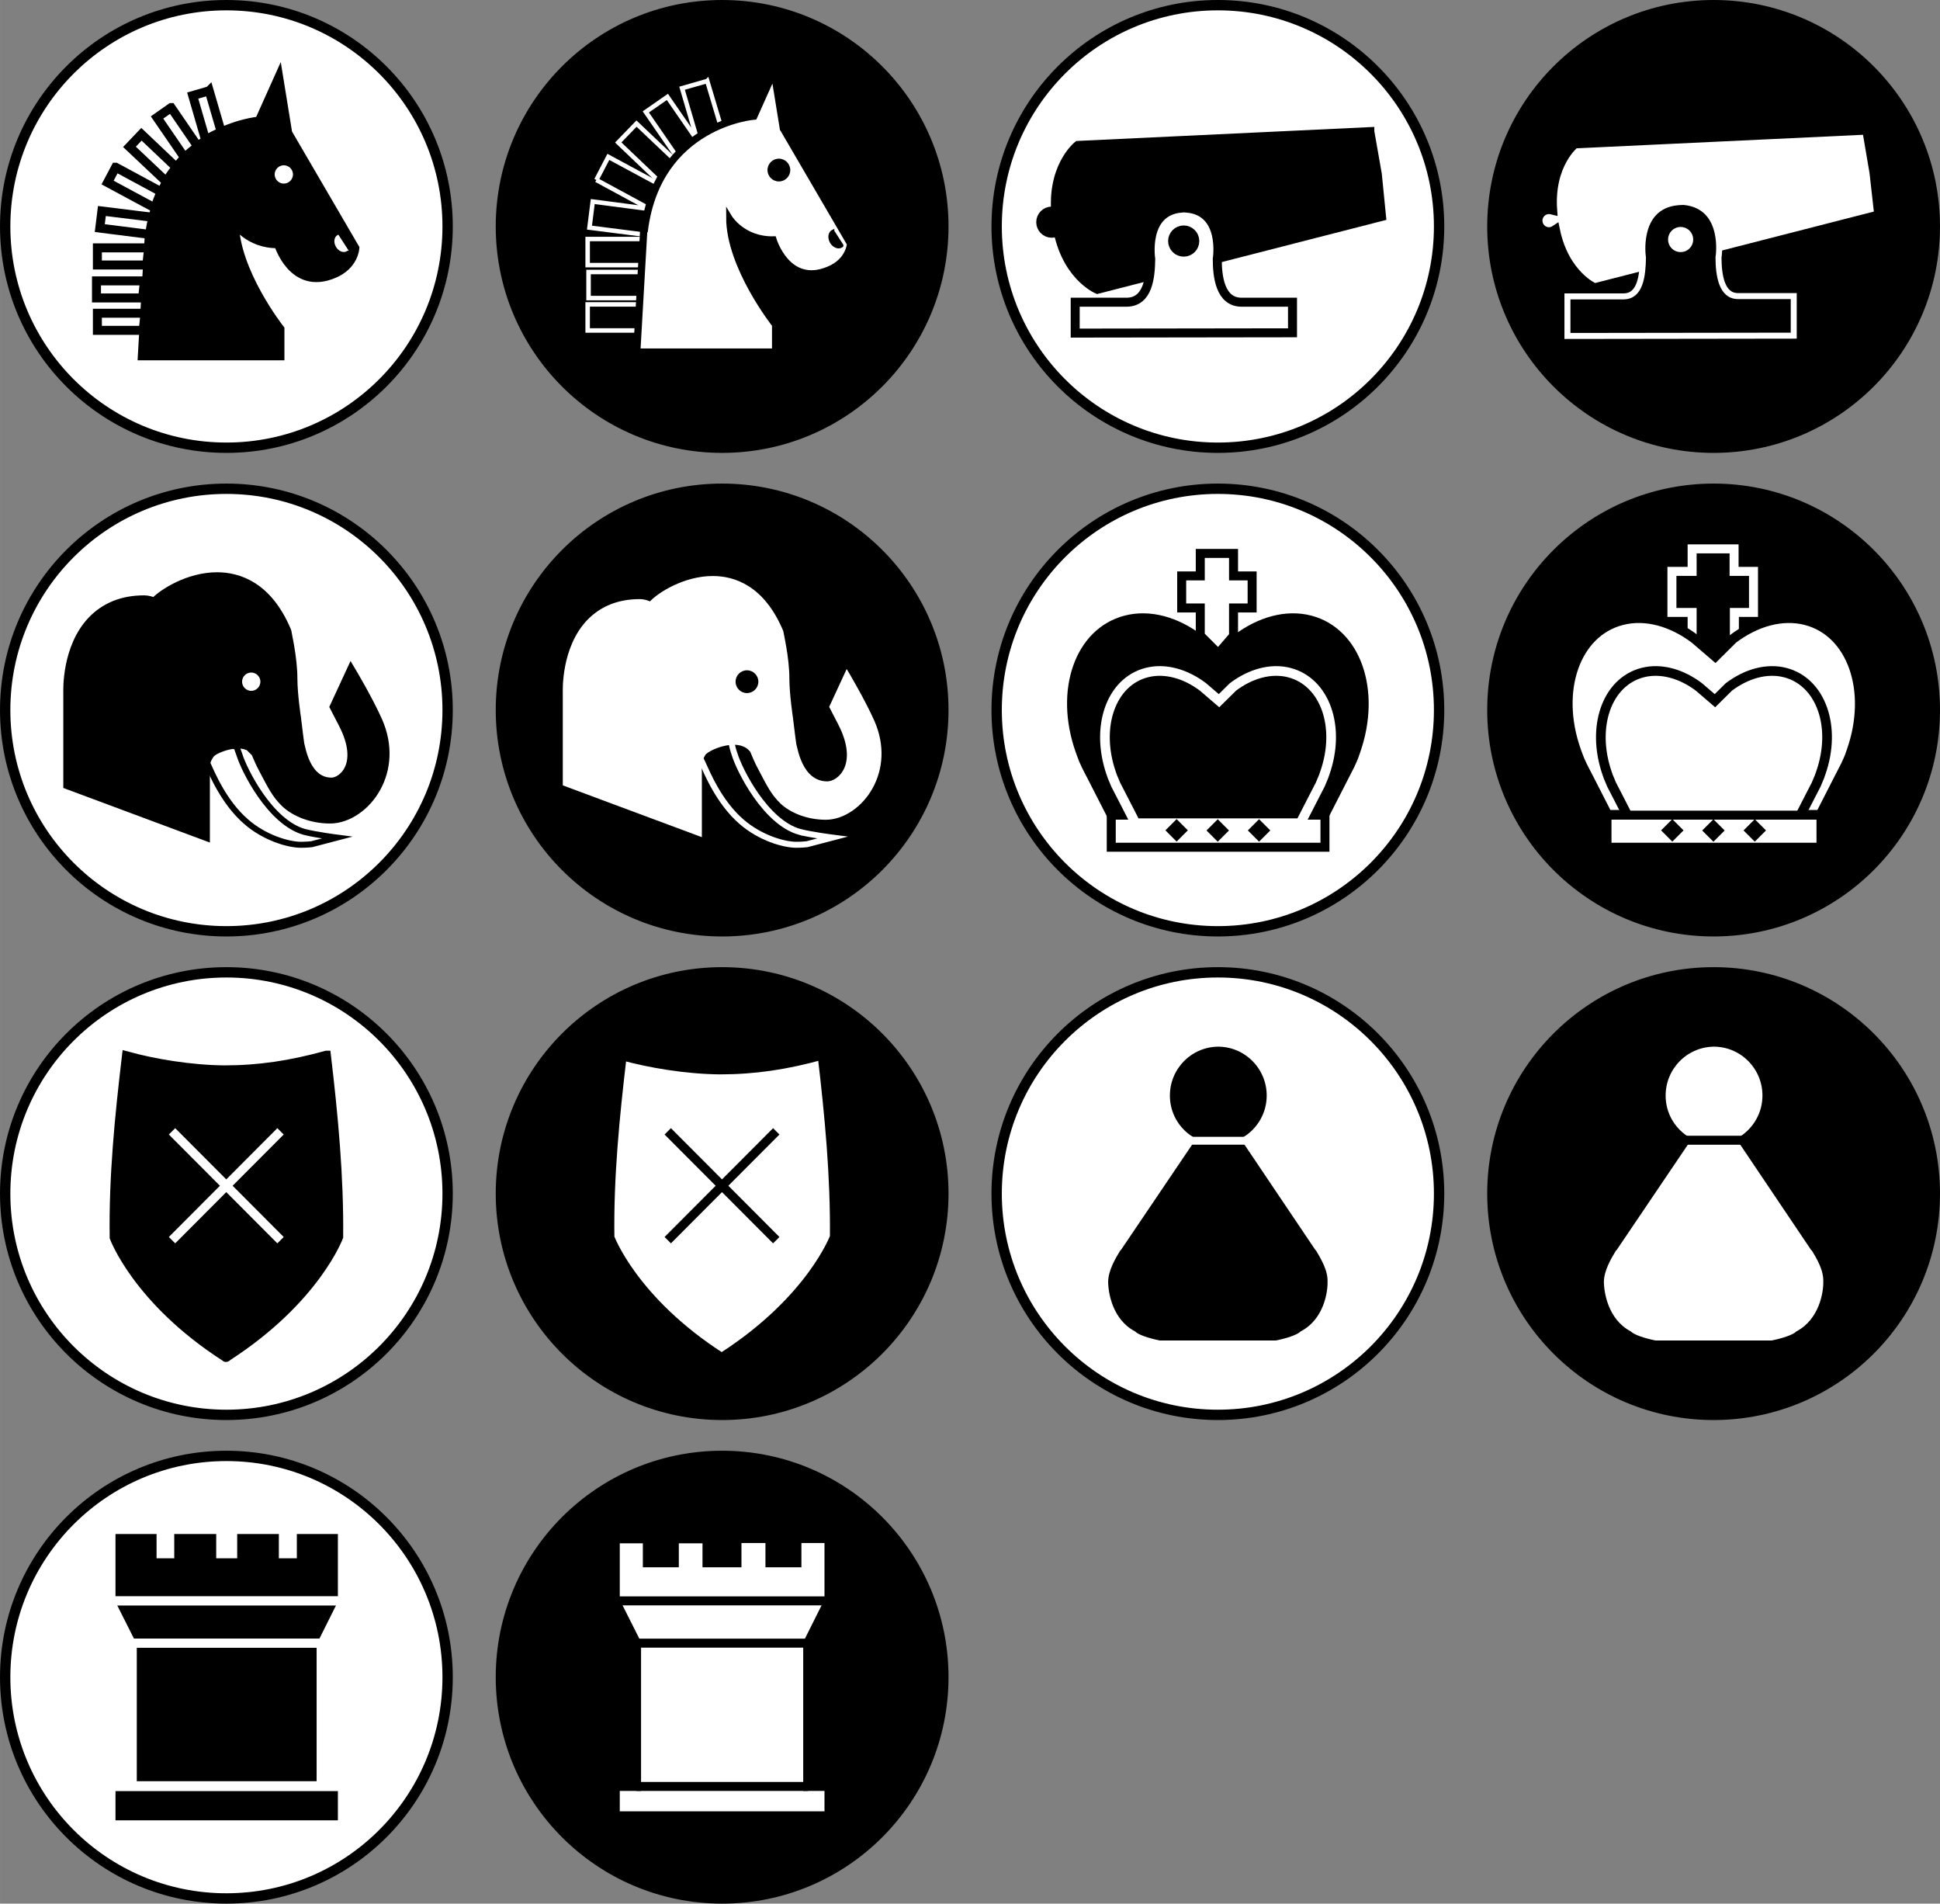 <?xml version="1.0" encoding="UTF-8" standalone="no"?>
<!-- Generator: Adobe Illustrator 18.0.0, SVG Export Plug-In . SVG Version: 6.00 Build 0)  -->

<svg
   xmlns:dc="http://purl.org/dc/elements/1.1/"
   xmlns:cc="http://creativecommons.org/ns#"
   xmlns:rdf="http://www.w3.org/1999/02/22-rdf-syntax-ns#"
   xmlns:svg="http://www.w3.org/2000/svg"
   xmlns="http://www.w3.org/2000/svg"
   xmlns:sodipodi="http://sodipodi.sourceforge.net/DTD/sodipodi-0.dtd"
   xmlns:inkscape="http://www.inkscape.org/namespaces/inkscape"
   version="1.1"
   id="Ebene_1"
   x="0px"
   y="0px"
   viewBox="0 0 647.239 634.951"
   enable-background="new 0 0 590 595"
   xml:space="preserve"
   inkscape:version="0.91 r13725"
   sodipodi:docname="euro_xiangqi_js.svg"
   width="18.267cm"
   height="17.92cm"><rect x="0" y="0" width="647.239" height="634.951" fill="#808080" stroke="none"/><defs
     id="defs221" /><sodipodi:namedview
     pagecolor="#ffffff"
     bordercolor="#666666"
     borderopacity="1"
     objecttolerance="10"
     gridtolerance="10"
     guidetolerance="10"
     inkscape:pageopacity="0"
     inkscape:pageshadow="2"
     inkscape:window-width="1920"
     inkscape:window-height="1023"
     id="namedview219"
     showgrid="false"
     inkscape:zoom="1.3071874"
     inkscape:cx="323.61974"
     inkscape:cy="317.47552"
     inkscape:window-x="0"
     inkscape:window-y="0"
     inkscape:window-maximized="1"
     inkscape:current-layer="Ebene_1"
     inkscape:snap-bbox="false"
     fit-margin-top="0"
     fit-margin-left="0"
     fit-margin-right="0"
     fit-margin-bottom="0"
     units="cm"
     showguides="true" /><g
     id="red_horse"
     transform="translate(-14.218,-7.554)"><circle
       r="73.806"
       cy="83.085"
       cx="89.749"
       id="circle4372"
       style="color:#000000;display:inline;overflow:visible;visibility:visible;opacity:1;fill:#ffffff;fill-opacity:1;fill-rule:nonzero;stroke:#000000;stroke-width:3.45;stroke-linecap:round;stroke-linejoin:miter;stroke-miterlimit:10;stroke-dasharray:none;stroke-dashoffset:0;stroke-opacity:1;marker:none;enable-background:accumulate" /><g
       transform="translate(-2.394,-30.364)"
       id="g75"><path
         style="stroke:#000000;stroke-width:3;stroke-miterlimit:10"
         inkscape:connector-curvature="0"
         id="path77"
         d="m 112.6,82.3 -3,-18.5 -6.5,14.5 c 0,0 -32,2.5 -36.5,38 l -0.2,0.2 -2.3,40.1 45.9,0 0,-8.9 c 0,0 -15.2,-19.3 -15.2,-35.8 0,0 4.5,7.5 14.7,7.3 0,0 4.7,15.9 18.5,10 6.7,-2.8 7,-8.5 7,-8.5 L 112.6,82.3 Z"
         stroke-miterlimit="10" /><path
         style="fill:#ffffff;stroke:#000000;stroke-width:3;stroke-miterlimit:10"
         inkscape:connector-curvature="0"
         id="path79"
         d="m 86.4,68.2 -5.5,1.6 4.3,14.8 c 1.8,-1.1 3.5,-1.9 5.2,-2.7 l -4,-13.7 z"
         stroke-miterlimit="10" /><path
         style="fill:#ffffff;stroke:#000000;stroke-width:3;stroke-miterlimit:10"
         inkscape:connector-curvature="0"
         id="path81"
         d="m 73.7,73.8 -4.7,3.3 9.2,13.4 c 1.4,-1.4 2.9,-2.6 4.4,-3.7 l -8.9,-13 z"
         stroke-miterlimit="10" /><path
         style="fill:#ffffff;stroke:#000000;stroke-width:3;stroke-miterlimit:10"
         inkscape:connector-curvature="0"
         id="path83"
         d="m 63.8,82.7 -4,4.2 12.3,11.6 c 1,-1.7 2.2,-3.3 3.3,-4.8 l -11.6,-11 z"
         stroke-miterlimit="10" /><path
         style="fill:#ffffff;stroke:#000000;stroke-width:3;stroke-miterlimit:10"
         inkscape:connector-curvature="0"
         id="path85"
         d="m 55.2,93.7 -2.7,5.1 15.8,8.5 c 0.6,-1.9 1.3,-3.7 2.1,-5.4 L 55.2,93.7 Z"
         stroke-miterlimit="10" /><path
         style="fill:#ffffff;stroke:#000000;stroke-width:3;stroke-miterlimit:10"
         inkscape:connector-curvature="0"
         id="path87"
         d="m 50.6,108.3 -0.7,5.7 16.6,2.1 c 0.3,-2 0.7,-3.9 1.1,-5.7 l -17,-2.1 z"
         stroke-miterlimit="10" /><polygon
         style="fill:#ffffff;stroke:#000000;stroke-width:3;stroke-miterlimit:10"
         id="polygon89"
         points="49.1,120.6 49.1,126.3 65.6,126.3 66.2,120.6 "
         stroke-miterlimit="10" /><polygon
         style="fill:#ffffff;stroke:#000000;stroke-width:3;stroke-miterlimit:10"
         id="polygon91"
         points="48.8,131.6 48.8,137.3 64.2,137.3 64.8,131.6 "
         stroke-miterlimit="10" /><polygon
         style="fill:#ffffff;stroke:#000000;stroke-width:3;stroke-miterlimit:10"
         id="polygon93"
         points="49.1,142.4 49.1,148.1 64.4,148.1 65,142.4 "
         stroke-miterlimit="10" /><path
         style="fill:#ffffff;stroke:#ffffff;stroke-width:0.5;stroke-miterlimit:10"
         inkscape:connector-curvature="0"
         id="path95"
         d="m 129.4,116.5 c 0,0 0,0 0,0 -1.1,0.6 -1.3,2.2 -0.5,3.6 0.8,1.4 2.3,2 3.3,1.4 0.1,-0.1 0.2,-0.2 0.3,-0.2 l -3.1,-4.8 z"
         stroke-miterlimit="10" /><circle
         style="fill:#ffffff;stroke:#000000;stroke-width:1.5;stroke-miterlimit:10"
         id="circle97"
         r="3.8"
         cy="96.1"
         cx="111.3"
         stroke-miterlimit="10" /></g></g><g
     id="black_horse"
     transform="translate(11.381,-7.554)"><circle
       style="color:#000000;display:inline;overflow:visible;visibility:visible;opacity:1;fill:#000000;fill-opacity:1;fill-rule:nonzero;stroke:#000000;stroke-width:3.45;stroke-linecap:round;stroke-linejoin:miter;stroke-miterlimit:10;stroke-dasharray:none;stroke-dashoffset:0;stroke-opacity:1;marker:none;enable-background:accumulate"
       id="circle4364"
       cx="229.542"
       cy="83.085"
       r="73.806" /><g
       transform="translate(-0.266,-6.457)"
       id="g4681"><g
         id="g109"
         transform="translate(5.942,-25.365)"><path
           inkscape:connector-curvature="0"
           id="path111"
           d="m 218.9,66.4 -8.4,2.4 5.1,17.4 -10,-14.5 -7.2,5 11.1,16.1 1.3,-1.2 c 1.3,-1.3 2.8,-2.5 4.3,-3.6 l 1.2,-0.9 -0.2,-0.3 1.5,-0.9 c 1.6,-1 3.3,-1.8 5,-2.6 l 1.2,-0.5 -4.9,-16.4 z" /><path
           inkscape:connector-curvature="0"
           id="path113"
           d="m 189.2,86.9 14.7,14 1,-1.6 c 0.9,-1.6 2,-3.1 3.2,-4.6 l 0.9,-1.1 -13.7,-13 -6.1,6.3 z" /><path
           inkscape:connector-curvature="0"
           id="path115"
           d="m 181.9,99.4 17.9,9.7 -19.1,-2.5 -1.1,8.7 19.6,2.5 0.2,-1.5 c 0.3,-1.9 0.7,-3.8 1.1,-5.5 l 0.4,-1.6 -0.2,0 0.4,-1.4 c 0.6,-1.8 1.3,-3.5 2,-5.2 l 0.6,-1.3 -17.8,-9.6 -4,7.7 z" /><polygon
           id="polygon117"
           points="179,119.1 179,127.8 198.4,127.8 199.3,119.1 " /><polygon
           id="polygon119"
           points="179.3,130.1 179.3,138.8 197.5,138.8 198.4,130.1 " /><polygon
           id="polygon121"
           points="179,140.9 179,149.6 197.2,149.6 198.1,140.9 " /></g><g
         transform="translate(5.942,-25.365)"
         id="g4639"
         style="stroke:#ffffff;stroke-width:1.5;stroke-miterlimit:4;stroke-dasharray:none;stroke-opacity:1"><path
           d="m 218.9,66.4 -8.4,2.4 5.1,17.4 -10,-14.5 -7.2,5 11.1,16.1 1.3,-1.2 c 1.3,-1.3 2.8,-2.5 4.3,-3.6 l 1.2,-0.9 -0.2,-0.3 1.5,-0.9 c 1.6,-1 3.3,-1.8 5,-2.6 l 1.2,-0.5 -4.9,-16.4 z"
           id="path4641"
           inkscape:connector-curvature="0"
           style="stroke:#ffffff;stroke-width:1.5;stroke-miterlimit:4;stroke-dasharray:none;stroke-opacity:1" /><path
           d="m 189.2,86.9 14.7,14 1,-1.6 c 0.9,-1.6 2,-3.1 3.2,-4.6 l 0.9,-1.1 -13.7,-13 -6.1,6.3 z"
           id="path4643"
           inkscape:connector-curvature="0"
           style="stroke:#ffffff;stroke-width:1.5;stroke-miterlimit:4;stroke-dasharray:none;stroke-opacity:1" /><path
           d="m 181.9,99.4 17.9,9.7 -19.1,-2.5 -1.1,8.7 19.6,2.5 0.2,-1.5 c 0.3,-1.9 0.7,-3.8 1.1,-5.5 l 0.4,-1.6 -0.2,0 0.4,-1.4 c 0.6,-1.8 1.3,-3.5 2,-5.2 l 0.6,-1.3 -17.8,-9.6 -4,7.7 z"
           id="path4645"
           inkscape:connector-curvature="0"
           style="stroke:#ffffff;stroke-width:1.5;stroke-miterlimit:4;stroke-dasharray:none;stroke-opacity:1" /><polygon
           points="179,119.1 179,127.8 198.4,127.8 199.3,119.1 "
           id="polygon4647"
           style="stroke:#ffffff;stroke-width:1.5;stroke-miterlimit:4;stroke-dasharray:none;stroke-opacity:1" /><polygon
           points="179.3,130.1 179.3,138.8 197.5,138.8 198.4,130.1 "
           id="polygon4649"
           style="stroke:#ffffff;stroke-width:1.5;stroke-miterlimit:4;stroke-dasharray:none;stroke-opacity:1" /><polygon
           points="179,140.9 179,149.6 197.2,149.6 198.1,140.9 "
           id="polygon4651"
           style="stroke:#ffffff;stroke-width:1.5;stroke-miterlimit:4;stroke-dasharray:none;stroke-opacity:1" /></g><path
         d="m 250.042,56.935 -3,-18.5 -6.5,14.5 c 0,0 -32,2.5 -36.5,38 l -0.2,0.2 -2.3,40.1 45.9,0 0,-8.9 c 0,0 -15.3,-19.3 -15.3,-35.8 0,0 4.5,7.5 14.8,7.3 0,0 4.7,15.9 18.5,10 6.7,-2.8 7,-8.5 7,-8.5 l -22.4,-38.4 z"
         id="path105"
         inkscape:connector-curvature="0"
         style="fill:#ffffff" /><path
         style="fill:#000000"
         d="m 249.042,132.835 -49,0 2.4,-42.1 0.2,-0.3 c 4.3,-32.6 31.6,-38.1 36.9,-38.8 l 8.2,-18.3 3.8,23.2 22.6,38.7 0,0.5 c 0,0.3 -0.5,6.6 -7.9,9.8 -2.2,0.9 -4.4,1.4 -6.4,1.4 0,0 0,0 0,0 -8.6,0 -12.6,-8.3 -13.7,-11.3 -5.6,-0.1 -9.4,-2.4 -11.9,-4.5 2.2,14.7 14.5,30.4 14.6,30.5 l 0.3,0.4 0,10.8 z m -45.9,-3 42.8,0 0,-6.8 c -2.3,-3 -15.3,-20.6 -15.3,-36.3 l 0,-5.4 2.8,4.6 c 0.2,0.3 4.3,6.7 13.4,6.5 l 1.1,0 0.3,1.1 c 0,0.1 3.2,10.2 11.2,10.2 0,0 0,0 0,0 1.6,0 3.4,-0.4 5.2,-1.2 4.8,-2 5.8,-5.6 6,-6.8 l -22.4,-38.3 -1.9,-13.8 -4.8,10.7 -0.9,0.1 c -1.3,0.1 -30.8,2.9 -35.1,36.7 l 0,0.4 -0.1,0.2 -2.3,38.1 z"
         id="path107"
         inkscape:connector-curvature="0" /><path
         style="fill:#ffffff;stroke:#000000;stroke-width:2;stroke-miterlimit:4;stroke-dasharray:none;stroke-opacity:1"
         inkscape:connector-curvature="0"
         id="path4677"
         d="m 250.042,56.935 -3,-18.5 -6.5,14.5 c 0,0 -32,2.5 -36.5,38 l -0.2,0.2 -2.3,40.1 45.9,0 0,-8.9 c 0,0 -15.3,-19.3 -15.3,-35.8 0,0 4.5,7.5 14.8,7.3 0,0 4.7,15.9 18.5,10 6.7,-2.8 7,-8.5 7,-8.5 l -22.4,-38.4 z" /><path
         inkscape:connector-curvature="0"
         id="path123"
         d="m 266.742,91.135 c -0.75,0.399 -1.069,1.321 -0.974,2.131 0.13,1.349 1.059,2.659 2.392,3.036 0.502,0.127 1.069,0.07 1.498,-0.236 0.356,-0.123 -0.089,-0.48 -0.172,-0.682 -0.915,-1.416 -1.829,-2.832 -2.744,-4.248 z"
         style="fill:#000000;stroke:#000000;stroke-width:1;stroke-miterlimit:10;stroke-dasharray:none" /><circle
         id="circle125"
         r="3.8"
         cy="70.735"
         cx="248.742" /></g></g><g
     id="red_cannon"
     transform="translate(36.981,-7.554)"><circle
       r="73.806"
       cy="83.085"
       cx="369.335"
       id="circle4384"
       style="color:#000000;display:inline;overflow:visible;visibility:visible;opacity:1;fill:#ffffff;fill-opacity:1;fill-rule:nonzero;stroke:#000000;stroke-width:3.45;stroke-linecap:round;stroke-linejoin:miter;stroke-miterlimit:10;stroke-dasharray:none;stroke-dashoffset:0;stroke-opacity:1;marker:none;enable-background:accumulate" /><g
       transform="translate(13.776,-38.852)"
       id="g45"><path
         style="stroke:#000000;stroke-width:3;stroke-miterlimit:10"
         inkscape:connector-curvature="0"
         id="path47"
         d="m 406.261,90.309 -97.4,4.6 c 0,0 -9.6,7.5 -7.1,25 0,0.1 0,0.2 0,0.4 0,0.1 0,0.2 0,0.4 2.3,17.5 13.6,22.2 13.6,22.2 l 94.8,-24.3 -1.4,-14.1 -2.5,-14.2 z"
         stroke-miterlimit="10" /><path
         style="fill:#ffffff;stroke:#000000;stroke-width:3;stroke-miterlimit:10"
         inkscape:connector-curvature="0"
         id="path49"
         d="m 363.361,147.209 c -7.1,-0.1 -8,-8.7 -8,-14.4 0,0 2.6,-15.9 -10.2,-17 l 0,-1.7 c 0,0 0,1.7 -0.1,1.7 -0.6,0 -1.1,-1.8 -1.7,-1.8 l 0,1.8 c -12.7,1.1 -10.2,17 -10.2,17 -0.1,5.7 -0.7,14.3 -8,14.4 l -17.2,0 0,10.3 72.5,-0.1 0,-10.2 -17.1,0 z"
         stroke-miterlimit="10" /><circle
         style="stroke:#000000;stroke-width:3;stroke-miterlimit:10"
         id="circle51"
         r="3.7"
         cy="126.809"
         cx="344.161"
         stroke-miterlimit="10" /><circle
         style="stroke:#000000;stroke-width:3;stroke-miterlimit:10"
         id="circle53"
         r="3.7"
         cy="120.509"
         cx="300.161"
         stroke-miterlimit="10" /></g></g><g
     id="black_cannon"
     transform="translate(62.58,-7.554)"><circle
       r="73.806"
       cy="83.085"
       cx="509.129"
       id="circle4362"
       style="color:#000000;display:inline;overflow:visible;visibility:visible;opacity:1;fill:#000000;fill-opacity:1;fill-rule:nonzero;stroke:#000000;stroke-width:3.45;stroke-linecap:round;stroke-linejoin:miter;stroke-miterlimit:10;stroke-dasharray:none;stroke-dashoffset:0;stroke-opacity:1;marker:none;enable-background:accumulate" /><g
       id="g5060"><path
         style="fill:#ffffff;stroke:#000000;stroke-width:3;stroke-miterlimit:10"
         inkscape:connector-curvature="0"
         id="path59"
         d="m 562.631,65.048 -2.4,-14.1 -97.4,4.6 c 0,0 -8.5,6.7 -7.4,22.1 -0.4,-0.1 -0.8,-0.2 -1.2,-0.2 -2,0 -3.7,1.6 -3.7,3.7 0,2 1.6,3.7 3.7,3.7 0.8,0 1.5,-0.3 2.1,-0.7 3.1,15.2 13.1,19.4 13.1,19.4 l 94.8,-24.3 -1.6,-14.2 z"
         stroke-miterlimit="10" /><path
         style="stroke:#000000;stroke-width:3;stroke-miterlimit:10"
         inkscape:connector-curvature="0"
         id="path61"
         d="m 517.331,107.848 c -7.1,-0.1 -8,-8.7 -8,-14.4 0,0 2.6,-15.9 -10.2,-17 0,0 0,0 -0.1,0 -0.6,0 -1.7,0.1 -1.7,0.1 -12.7,1.1 -10.2,17 -10.2,17 -0.1,5.7 -0.7,14.3 -8,14.4 l -17.2,0 0,10.2 72.5,-0.1 0,-10.2 -17.1,0 z"
         stroke-miterlimit="10" /><path
         style="color:#000000;font-style:normal;font-variant:normal;font-weight:normal;font-stretch:normal;font-size:medium;line-height:normal;font-family:sans-serif;text-indent:0;text-align:start;text-decoration:none;text-decoration-line:none;text-decoration-style:solid;text-decoration-color:#000000;letter-spacing:normal;word-spacing:normal;text-transform:none;direction:ltr;block-progression:tb;writing-mode:lr-tb;baseline-shift:baseline;text-anchor:start;white-space:normal;clip-rule:nonzero;display:inline;overflow:visible;visibility:visible;opacity:1;isolation:auto;mix-blend-mode:normal;color-interpolation:sRGB;color-interpolation-filters:linearRGB;solid-color:#000000;solid-opacity:1;fill:none;fill-opacity:1;fill-rule:nonzero;stroke:#ffffff;stroke-width:2;stroke-linecap:butt;stroke-linejoin:miter;stroke-miterlimit:10;stroke-dasharray:none;stroke-dashoffset:0;stroke-opacity:1;color-rendering:auto;image-rendering:auto;shape-rendering:auto;text-rendering:auto;enable-background:accumulate"
         d="m 498.965,74.913 c -0.764,0 -1.823,0.105 -1.83,0.105 -3.489,0.302 -6.121,1.685 -7.914,3.586 -1.793,1.901 -2.757,4.248 -3.279,6.479 -0.998,4.263 -0.433,8.076 -0.379,8.426 -0.05,2.807 -0.255,6.242 -1.203,8.779 -0.475,1.271 -1.117,2.292 -1.943,2.984 -0.826,0.693 -1.842,1.12 -3.373,1.141 l -18.678,0 0,13.201 75.5,-0.104 0,-13.197 -18.58,0 c -1.473,-0.021 -2.471,-0.443 -3.301,-1.141 -0.83,-0.697 -1.491,-1.728 -1.984,-3.002 -0.985,-2.545 -1.236,-5.979 -1.236,-8.748 0.055,-0.344 0.649,-4.165 -0.338,-8.436 -0.516,-2.233 -1.478,-4.582 -3.277,-6.484 -1.799,-1.902 -4.444,-3.282 -7.955,-3.584 l -0.065,-0.006 -0.164,0 z"
         id="path5004"
         inkscape:connector-curvature="0"
         sodipodi:nodetypes="ccsscssccccccsscsscccc" /><circle
         style="fill:#ffffff;stroke:#ffffff;stroke-miterlimit:10"
         id="circle63"
         r="3.7"
         cy="87.448"
         cx="498.131"
         stroke-miterlimit="10" /></g></g><g
     id="red_elephant"
     transform="translate(-14.218,9.725)"><circle
       style="color:#000000;display:inline;overflow:visible;visibility:visible;opacity:1;fill:#ffffff;fill-opacity:1;fill-rule:nonzero;stroke:#000000;stroke-width:3.45;stroke-linecap:round;stroke-linejoin:miter;stroke-miterlimit:10;stroke-dasharray:none;stroke-dashoffset:0;stroke-opacity:1;marker:none;enable-background:accumulate"
       id="circle4374"
       cx="89.749"
       cy="227.102"
       r="73.806" /><g
       transform="translate(176.198,-2.359)"
       id="g4525"><path
         stroke-miterlimit="10"
         d="m -60.464,270.111 c -11.4,-3.2 -20.1,-20.6 -21.7,-25.9 -0.4,-1.2 -0.6,-1.4 -0.7,-2.3 -3.9,-2.1 -7,0.8 -8.5,2.3 -0.3,0.3 -1.7,2.8 -1.6,2.7 1.7,3.7 5.6,13.3 13.1,19.8 6.2,5.4 14.1,7.7 18.3,7.7 2,0 3.6,-0.2 3.6,-0.2 l 8.4,-2.2 c 0,0 -7,-0.9 -10.9,-1.9 z"
         id="path4491"
         inkscape:connector-curvature="0"
         style="fill:#ffffff;fill-opacity:1;stroke:#000000;stroke-width:2;stroke-miterlimit:10;stroke-opacity:1" /><path
         sodipodi:nodetypes="ccccsccsccsccscscccccccccccccccccscc"
         stroke-miterlimit="10"
         d="m -35.864,233.211 c -3.2,-7.2 -9,-16.9 -9,-16.9 l -5.6,12.1 c 0.4,0.8 1.3,2.5 2.9,5.6 7.1,13.7 -0.2,19.5 -3.8,19.5 -8.7,0 -10.2,-11.6 -10.6,-12.7 -0.1,-0.8 -0.6,-4.3 -1.1,-8.7 0,0 -1.2,-7.9 -1.2,-13.1 0,-7.1 -2,-15.3 -2,-15.7 l -0.1,-0.3 c -6.3,-14.9 -16.1,-18 -23.2,-18 -9.6,0 -18.2,5.6 -20.8,8.4 l -0.1,0.1 c -0.9,-0.4 -2.2,-0.8 -3.4,-0.8 -7.3,0 -13.1,2.4 -17.5,7 -8.5,9 -8,23.2 -8,23.7 l 0,31 45.9,17.1 0,-20.2 0,-1.1 0,0 c 0,0 -0.3,-3.6 1.1,-5.7 0.1,-0.1 0.1,-0.2 0.1,-0.2 l 0,0 c 0.1,-0.2 0.3,-0.4 0.5,-0.5 1.9,-1.7 10.1,-5 14.1,-1.4 l 0,0 0,0 c 0.4,0.4 0.819,0.74 1,1.2 l -0.1,0 0.1,0.1 c 0,0 1.5,3.7 2.6,5.6 2.9,5.5 4.2,8.2 7.3,11.2 3.2,3 8.7,5.3 14.9,5.3 6,0 12.1,-4.4 15.4,-10.4 3.5,-6.3 4.1,-14.2 0.6,-22.2 z"
         id="path4493"
         inkscape:connector-curvature="0"
         style="fill:#000000;fill-opacity:1;stroke:#000000;stroke-width:3;stroke-miterlimit:10;stroke-dasharray:none;stroke-opacity:1" /><circle
         style="fill:#ffffff;fill-opacity:1;stroke:#000000;stroke-width:1.5;stroke-miterlimit:10;stroke-dasharray:none;stroke-opacity:1"
         id="circle4495"
         r="3.8"
         cy="220.011"
         cx="-78.164"
         stroke-miterlimit="10" /></g></g><g
     id="black_elephant"
     transform="translate(11.381,9.725)"><circle
       r="73.806"
       cy="227.102"
       cx="229.542"
       id="circle4366"
       style="color:#000000;display:inline;overflow:visible;visibility:visible;opacity:1;fill:#000000;fill-opacity:1;fill-rule:nonzero;stroke:#000000;stroke-width:3.45;stroke-linecap:round;stroke-linejoin:miter;stroke-miterlimit:10;stroke-dasharray:none;stroke-dashoffset:0;stroke-opacity:1;marker:none;enable-background:accumulate" /><g
       id="g3484"><path
         style="fill:#000000;fill-opacity:1;stroke:#000000;stroke-width:2;stroke-miterlimit:10;stroke-opacity:1"
         inkscape:connector-curvature="0"
         id="path25"
         d="m 255.527,267.752 c -11.4,-3.2 -20.1,-20.6 -21.7,-25.9 -0.4,-1.2 -0.6,-1.4 -0.7,-2.3 -3.9,-2.1 -7,0.8 -8.5,2.3 -0.3,0.3 -1.7,2.8 -1.6,2.7 1.7,3.7 5.6,13.3 13.1,19.8 6.2,5.4 14.1,7.7 18.3,7.7 2,0 3.6,-0.2 3.6,-0.2 l 8.4,-2.2 c 0,0 -7,-0.9 -10.9,-1.9 z"
         stroke-miterlimit="10" /><path
         style="fill:#ffffff;fill-opacity:1;stroke:#ffffff;stroke-width:0.5;stroke-miterlimit:10;stroke-dasharray:none;stroke-opacity:1"
         inkscape:connector-curvature="0"
         id="path19"
         d="m 280.127,230.852 c -3.2,-7.2 -9,-16.9 -9,-16.9 l -5.6,12.1 c 0.4,0.8 1.3,2.5 2.9,5.6 7.1,13.7 -0.2,19.5 -3.8,19.5 -8.7,0 -10.2,-11.6 -10.6,-12.7 -0.1,-0.8 -0.6,-4.3 -1.1,-8.7 0,0 -1.2,-7.9 -1.2,-13.1 0,-7.1 -2,-15.3 -2,-15.7 l -0.1,-0.3 c -6.3,-14.9 -16.1,-18 -23.2,-18 -9.6,0 -18.2,5.6 -20.8,8.4 l -0.1,0.1 c -0.9,-0.4 -2.2,-0.8 -3.4,-0.8 -7.3,0 -13.1,2.4 -17.5,7 -8.5,9 -8,23.2 -8,23.7 l 0,31 45.9,17.1 0,-20.2 0,-1.1 0,0 c 0,0 -0.3,-3.6 1.1,-5.7 0.1,-0.1 0.1,-0.2 0.1,-0.2 l 0,0 c 0.1,-0.2 0.3,-0.4 0.5,-0.5 1.9,-1.7 10.1,-5 14.1,-1.4 l 0,0 0,0 c 0.4,0.4 0.819,0.74 1,1.2 -0.523,-0.97 0,0.055 0,0.1 0,0 1.5,3.7 2.6,5.6 2.9,5.5 4.2,8.2 7.3,11.2 3.2,3 8.7,5.3 14.9,5.3 6,0 12.1,-4.4 15.4,-10.4 3.5,-6.3 4.1,-14.2 0.6,-22.2 z"
         stroke-miterlimit="10"
         sodipodi:nodetypes="ccccsccsccsccscsccccccccccccccccscc" /><circle
         stroke-miterlimit="10"
         cx="237.827"
         cy="217.652"
         r="3.8"
         id="circle31"
         style="fill:#000000;fill-opacity:1;stroke:none;stroke-width:2;stroke-miterlimit:10" /><path
         stroke-miterlimit="10"
         d="m 255.4,267.752 c -11.4,-3.2 -20.1,-20.6 -21.7,-25.9 -1.99,-5.544 -0.751,-8.569 -3.739,-6.375 -2.056,1.51 -7.276,0.26 -8.756,4.728 -0.129,0.404 -0.053,0.899 1.695,4.347 1.7,3.7 5.6,13.3 13.1,19.8 6.2,5.4 14.1,7.7 18.3,7.7 2,0 3.6,-0.2 3.6,-0.2 l 8.4,-2.2 c 0,0 -7,-0.9 -10.9,-1.9 z"
         id="path4551"
         inkscape:connector-curvature="0"
         style="fill:none;fill-opacity:1;stroke:#ffffff;stroke-width:2;stroke-miterlimit:10;stroke-opacity:1"
         sodipodi:nodetypes="ccscccsccc" /></g></g><g
     id="red_king"
     transform="translate(61.051,27.131)"><circle
       style="color:#000000;display:inline;overflow:visible;visibility:visible;opacity:1;fill:#ffffff;fill-opacity:1;fill-rule:nonzero;stroke:#000000;stroke-width:3.45;stroke-linecap:round;stroke-linejoin:miter;stroke-miterlimit:10;stroke-dasharray:none;stroke-dashoffset:0;stroke-opacity:1;marker:none;enable-background:accumulate"
       id="circle4382"
       cx="345.265"
       cy="209.696"
       r="73.806" /><g
       transform="translate(-24.113,-26.764)"
       id="g4452"><path
         style="fill:#ffffff;stroke:#000000;stroke-width:3;stroke-miterlimit:10"
         inkscape:connector-curvature="0"
         id="path189"
         d="m 363.707,211.825 5.8,5.8 5.1,-5.9 c 0,0 0,0 0,0 l 0,-9.3 6.2,0 0,-10.7 -6.2,0 0,-7.5 -5.5,0 -0.1,0 -5.5,0 0,7.5 -6.2,0 0,10.7 6.2,0 0,9.4 z"
         stroke-miterlimit="10" /><polygon
         style="fill:#ffffff;stroke:#000000;stroke-width:3;stroke-miterlimit:10"
         id="polygon191"
         points="308.2,264.1 313.3,264.1 374.4,264.1 379.5,264.1 379.5,274.8 343.9,274.8 343.8,274.8 308.2,274.8 "
         stroke-miterlimit="10"
         transform="translate(25.607,7.425)" /><path
         style="stroke:#000000;stroke-width:3.226;stroke-miterlimit:10"
         inkscape:connector-curvature="0"
         id="path193"
         d="m 404.915,271.421 6.729,-13.156 c 0.58,-1.096 1.16,-2.292 1.74,-3.389 l 0.812,-1.794 c 0.464,-0.997 0.812,-2.093 1.16,-3.09 6.961,-20.034 0.116,-39.469 -15.199,-43.456 -8.006,-2.093 -16.823,0.498 -24.365,6.18 l -5.917,5.881 -6.845,-5.881 c -7.542,-5.681 -16.359,-8.273 -24.365,-6.18 -15.431,3.987 -22.277,23.422 -15.199,43.456 0.348,1.096 0.812,2.093 1.16,3.09 l 0.812,1.794 c 0.58,1.196 1.16,2.292 1.74,3.389 l 6.729,13.156 71.006,0 z"
         stroke-miterlimit="10" /><path
         style="stroke:#ffffff;stroke-width:3.226;stroke-miterlimit:10"
         inkscape:connector-curvature="0"
         id="path195"
         d="m 396.91,274.212 5.221,-10.166 c 0.464,-0.897 0.928,-1.794 1.392,-2.691 l 0.58,-1.395 c 0.348,-0.797 0.696,-1.595 0.928,-2.392 5.453,-15.449 0.116,-30.499 -11.834,-33.589 -6.149,-1.595 -12.995,0.399 -18.796,4.784 l -4.641,4.585 -5.337,-4.585 c -5.801,-4.385 -12.647,-6.379 -18.796,-4.784 -11.95,3.09 -17.171,18.14 -11.834,33.589 0.232,0.797 0.58,1.595 0.928,2.392 l 0.58,1.395 c 0.464,0.897 0.928,1.794 1.392,2.691 l 5.221,10.166 54.995,0 z"
         stroke-miterlimit="10" /><rect
         id="rect197"
         height="5.3"
         width="5.3"
         transform="matrix(0.707,-0.707,0.707,0.707,0,0)"
         y="444.456"
         x="53.24" /><rect
         id="rect199"
         height="5.3"
         width="5.3"
         transform="matrix(0.707,-0.707,0.707,0.707,0,0)"
         y="454.192"
         x="62.908" /><rect
         id="rect201"
         height="5.3"
         width="5.3"
         transform="matrix(0.707,-0.707,0.707,0.707,0,0)"
         y="463.933"
         x="72.671" /></g></g><g
     id="black_king"
     transform="translate(86.65,27.131)"><circle
       r="73.806"
       cy="209.696"
       cx="485.059"
       id="path4358"
       style="color:#000000;display:inline;overflow:visible;visibility:visible;opacity:1;fill:#000000;fill-opacity:1;fill-rule:nonzero;stroke:#000000;stroke-width:3.45;stroke-linecap:round;stroke-linejoin:miter;stroke-miterlimit:10;stroke-dasharray:none;stroke-dashoffset:0;stroke-opacity:1;marker:none;enable-background:accumulate" /><g
       transform="translate(-24.07,-16.154)"
       id="g4807"><path
         style="stroke:#ffffff;stroke-width:3;stroke-miterlimit:10;stroke-dasharray:none;stroke-opacity:1"
         d="m 501.962,172.102 0,7.5 -6.737,0 0,13.699 6.737,0 0,24.31 c 6.998,0 7.237,0.02 14.1,0.02 l 0,-24.33 6.38,0 0,-13.699 -6.48,0 0,-7.5 z"
         id="path7"
         inkscape:connector-curvature="0"
         sodipodi:nodetypes="ccccccccccccc" /><g
         id="g203"
         transform="translate(36.958,0.736)"><path
           stroke-miterlimit="10"
           d="m 507.774,260.076 6.73,-13.156 c 0.58,-1.096 1.16,-2.292 1.741,-3.389 l 0.812,-1.794 c 0.464,-0.997 0.812,-2.093 1.16,-3.09 6.963,-20.034 0.116,-39.469 -15.202,-43.456 -8.007,-2.093 -16.826,0.498 -24.369,6.18 l -5.918,5.881 -6.847,-5.881 c -7.543,-5.681 -16.362,-8.273 -24.369,-6.18 -15.434,3.987 -22.28,23.422 -15.202,43.456 0.348,1.096 0.812,2.093 1.16,3.09 l 0.812,1.794 c 0.58,1.196 1.16,2.292 1.741,3.389 l 6.73,13.156 71.018,0 z"
           id="path205"
           inkscape:connector-curvature="0"
           style="fill:#ffffff;stroke:#000000;stroke-width:3.226;stroke-miterlimit:10" /><path
           stroke-miterlimit="10"
           d="m 499.767,262.867 5.222,-10.166 c 0.464,-0.897 0.928,-1.794 1.393,-2.691 l 0.58,-1.395 c 0.348,-0.797 0.696,-1.595 0.928,-2.392 5.454,-15.449 0.116,-30.499 -11.836,-33.589 -6.15,-1.595 -12.997,0.399 -18.799,4.784 l -4.642,4.585 -5.338,-4.585 c -5.802,-4.385 -12.649,-6.379 -18.799,-4.784 -11.952,3.09 -17.174,18.14 -11.836,33.589 0.232,0.797 0.58,1.595 0.928,2.392 l 0.58,1.395 c 0.464,0.897 0.928,1.794 1.393,2.691 l 5.222,10.166 55.004,0 z"
           id="path207"
           inkscape:connector-curvature="0"
           style="fill:#ffffff;stroke:#000000;stroke-width:3.226;stroke-miterlimit:10" /><polygon
           stroke-miterlimit="10"
           points="436.6,264.1 441.7,264.1 502.8,264.1 508,264.1 508,274.8 472.3,274.8 472.2,274.8 436.6,274.8 "
           id="polygon211"
           style="fill:#ffffff;stroke:#000000;stroke-width:3;stroke-miterlimit:10"
           transform="translate(0,-3.92)" /><rect
           x="133.942"
           y="509.128"
           transform="matrix(0.707,-0.707,0.707,0.707,0,0)"
           width="5.3"
           height="5.3"
           id="rect213" /><rect
           x="143.613"
           y="518.858"
           transform="matrix(0.707,-0.707,0.707,0.707,0,0)"
           width="5.3"
           height="5.3"
           id="rect215" /><rect
           x="153.38"
           y="528.594"
           transform="matrix(0.707,-0.707,0.707,0.707,0,0)"
           width="5.3"
           height="5.3"
           id="rect217" /></g></g></g><g
     id="red_advisor"
     transform="translate(9.852,44.411)"><circle
       r="73.806"
       cy="353.713"
       cx="65.679"
       id="circle4376"
       style="color:#000000;display:inline;overflow:visible;visibility:visible;opacity:1;fill:#ffffff;fill-opacity:1;fill-rule:nonzero;stroke:#000000;stroke-width:3.45;stroke-linecap:round;stroke-linejoin:miter;stroke-miterlimit:10;stroke-dasharray:none;stroke-dashoffset:0;stroke-opacity:1;marker:none;enable-background:accumulate" /><g
       transform="translate(-24.563,5.247)"
       id="g65"><path
         sodipodi:nodetypes="ccccccccc"
         style="stroke:#000000;stroke-width:3;stroke-miterlimit:10"
         inkscape:connector-curvature="0"
         id="path67"
         d="m 123.6,302.3 c -11.9,3.3 -22.5,4.9 -34.1,4.9 -11.253,-0.11 -23.451,-2.171 -32.6,-4.7 -2.4,20.3 -4.4,40.4 -4.1,60.6 0,0 7.7,21 37.1,39.9 0,0 0.1,0.2 0.2,0.1 0.2,0.1 0.5,-0.3 0.5,-0.3 29.4,-19 37.1,-39.9 37.1,-39.9 0.2,-20.2 -1.7,-40.3 -4.1,-60.6 z"
         stroke-miterlimit="10" /><g
         id="g69"><line
           style="fill:none;stroke:#ffffff;stroke-width:3;stroke-miterlimit:10"
           id="line71"
           y2="364"
           x2="108.3"
           y1="327.7"
           x1="72.1"
           stroke-miterlimit="10" /><line
           style="fill:none;stroke:#ffffff;stroke-width:3;stroke-miterlimit:10"
           id="line73"
           y2="364"
           x2="72.1"
           y1="327.7"
           x1="108.3"
           stroke-miterlimit="10" /></g></g></g><g
     id="black_advisor"
     transform="translate(35.451,44.411)"><circle
       style="color:#000000;display:inline;overflow:visible;visibility:visible;opacity:1;fill:#000000;fill-opacity:1;fill-rule:nonzero;stroke:#000000;stroke-width:3.45;stroke-linecap:round;stroke-linejoin:miter;stroke-miterlimit:10;stroke-dasharray:none;stroke-dashoffset:0;stroke-opacity:1;marker:none;enable-background:accumulate"
       id="circle4368"
       cx="205.472"
       cy="353.713"
       r="73.806" /><g
       transform="translate(-17.27,4.747)"
       id="g137"><path
         sodipodi:nodetypes="ccccccccc"
         style="fill:#ffffff;stroke:#000000;stroke-width:3;stroke-miterlimit:10"
         inkscape:connector-curvature="0"
         id="path139"
         d="m 256.1,302.8 c -11.9,3.3 -22.5,4.9 -34.1,4.9 -11.253,-0.11 -23.451,-2.171 -32.6,-4.7 -2.4,20.3 -4.4,40.4 -4.1,60.6 0,0 7.7,21 37.1,39.9 0,0 0.1,0.2 0.2,0.1 0.2,0.1 0.5,-0.3 0.5,-0.3 29.4,-19 37.1,-39.9 37.1,-39.9 0.2,-20.2 -1.7,-40.3 -4.1,-60.6 z"
         stroke-miterlimit="10" /><g
         id="g141"><line
           style="fill:none;stroke:#000000;stroke-width:3;stroke-miterlimit:10"
           id="line143"
           y2="364.5"
           x2="240.8"
           y1="328.2"
           x1="204.6"
           stroke-miterlimit="10" /><line
           style="fill:none;stroke:#000000;stroke-width:3;stroke-miterlimit:10"
           id="line145"
           y2="364.5"
           x2="204.6"
           y1="328.2"
           x1="240.8"
           stroke-miterlimit="10" /></g></g></g><g
     id="red_pawn"
     transform="translate(36.981,27.005)"><circle
       r="73.806"
       cy="371.119"
       cx="369.335"
       id="circle4380"
       style="color:#000000;display:inline;overflow:visible;visibility:visible;opacity:1;fill:#ffffff;fill-opacity:1;fill-rule:nonzero;stroke:#000000;stroke-width:3.45;stroke-linecap:round;stroke-linejoin:miter;stroke-miterlimit:10;stroke-dasharray:none;stroke-dashoffset:0;stroke-opacity:1;marker:none;enable-background:accumulate" /><g
       id="g4313"><path
         stroke-miterlimit="10"
         d="m 403.129,388.919 -0.2,-0.1 -23.9,-35.5 c 4.9,-3.2 8.1,-8.7 8.1,-14.9 0,-9.6 -7.6,-17.5 -17.2,-17.8 l -0.9,0 c -9.6,0.3 -17.2,8.2 -17.2,17.8 0,6.3 3.2,11.7 8.1,14.9 l -24,35.5 -0.2,0.1 c -1.9,3.1 -4.4,7.3 -4.5,11.5 0,4 1.5,13.5 9.6,17.9 1.4,1.3 5,2.5 9,3.3 l 39,0 c 4,-0.8 7.6,-2 9,-3.3 8.2,-4.4 9.7,-13.9 9.6,-17.9 0.1,-4.2 -2.4,-8.3 -4.3,-11.5 z"
         id="path155"
         inkscape:connector-curvature="0"
         style="stroke:#ffffff;stroke-width:3;stroke-miterlimit:10;stroke-opacity:1" /><path
         style="opacity:1;fill:#ffffff;stroke:none"
         d="m 356.119,352.178 c 0.5,0.5 1.209,1.147 1.709,1.547 l -0.713,1.072 24.695,0 -0.689,-1.09 c 0.5,-0.4 1.209,-1.029 1.709,-1.529 l -26.711,0 z"
         id="path161"
         inkscape:connector-curvature="0" /></g></g><g
     id="black_pawn"
     transform="translate(62.58,27.005)"><circle
       style="color:#000000;display:inline;overflow:visible;visibility:visible;opacity:1;fill:#000000;fill-opacity:1;fill-rule:nonzero;stroke:#000000;stroke-width:3.45;stroke-linecap:round;stroke-linejoin:miter;stroke-miterlimit:10;stroke-dasharray:none;stroke-dashoffset:0;stroke-opacity:1;marker:none;enable-background:accumulate"
       id="circle4360"
       cx="509.129"
       cy="371.119"
       r="73.806" /><g
       transform="translate(-115.416,-36.919)"
       id="g4830"><path
         stroke-miterlimit="10"
         d="m 658.342,425.838 -0.2,-0.1 -23.9,-35.5 c 4.9,-3.2 8.1,-8.7 8.1,-14.9 0,-9.6 -7.6,-17.5 -17.2,-17.8 l -0.9,0 c -9.6,0.3 -17.2,8.2 -17.2,17.8 0,6.3 3.2,11.7 8.1,14.9 l -24,35.5 -0.2,0.1 c -1.9,3.1 -4.4,7.3 -4.5,11.5 0,4 1.5,13.5 9.6,17.9 1.4,1.3 5,2.5 9,3.3 l 39,0 c 4,-0.8 7.6,-2 9,-3.3 8.1,-4.4 9.7,-13.9 9.6,-17.9 0.1,-4.2 -2.3,-8.3 -4.3,-11.5 z"
         id="path151"
         inkscape:connector-curvature="0"
         style="fill:#ffffff;stroke:#000000;stroke-width:3;stroke-miterlimit:10" /><line
         stroke-miterlimit="10"
         x1="613.742"
         y1="390.238"
         x2="635.042"
         y2="390.238"
         id="line153"
         style="fill:none;stroke:#000000;stroke-width:3;stroke-miterlimit:10" /></g></g><g
     id="red_chariot"
     transform="translate(-14.218,44.284)"><circle
       style="color:#000000;display:inline;overflow:visible;visibility:visible;opacity:1;fill:#ffffff;fill-opacity:1;fill-rule:nonzero;stroke:#000000;stroke-width:3.45;stroke-linecap:round;stroke-linejoin:miter;stroke-miterlimit:10;stroke-dasharray:none;stroke-dashoffset:0;stroke-opacity:1;marker:none;enable-background:accumulate"
       id="circle4378"
       cx="89.749"
       cy="515.136"
       r="73.806" /><g
       id="g3578"><polygon
         style="stroke:#000000;stroke-width:3;stroke-miterlimit:10"
         id="polygon175"
         points="97.6,441 86.7,441 86.7,449.1 81.5,449.1 81.5,449.1 76.7,449.1 76.7,441 65.7,441 65.7,449.1 56.8,449.1 56.8,441 46.1,441 46.1,461.8 46.1,461.8 53.2,475.9 53.2,523.7 46.1,523.7 46.1,533.5 81.9,533.5 81.9,533.5 117.3,533.5 117.3,523.7 110.2,523.7 110.2,475.9 117.3,461.7 117.3,461.7 117.3,441 106.6,441 106.6,449.1 97.6,449.1 "
         stroke-miterlimit="10"
         transform="translate(8.149,27.886)" /><polygon
         style="fill:#ffffff;stroke:none"
         id="polygon179"
         points="118.8,460.3 44.6,460.3 44.6,462.1 45.1,463.3 118.2,463.3 118.8,462.1 "
         transform="translate(8.149,27.886)" /><path
         transform="translate(8.149,27.886)"
         style="fill:#ffffff;stroke:none"
         d="M 51.692,476.247 51.7,477.4 l 60,0 0.004,-1.153 0.927,-1.847 -61.869,0 z"
         id="polygon177"
         inkscape:connector-curvature="0"
         sodipodi:nodetypes="ccccccc" /><polygon
         style="fill:#ffffff;stroke:none"
         id="polygon185"
         points="44.6,522.2 44.6,525.2 118.8,525.2 118.8,522.2 51.7,522.2 51.7,522.2 "
         transform="translate(8.149,27.886)" /><g
         id="edgekiller"
         style="fill:#ffffff;stroke:none"><path
           style="fill:#ffffff;stroke:none"
           d="m 131.029,488.186 -85.24,0 0.26,3 84.38,0 c 0.6,-3 0,0 0.6,-3 z"
           id="polygon3556"
           inkscape:connector-curvature="0"
           sodipodi:nodetypes="ccccc" /><path
           style="fill:#ffffff;stroke:none"
           d="m 45.149,549.841 0,3.245 86.269,0 0.731,-3.245 c -29,0 -58,0 -87,0 z"
           id="polygon3558"
           inkscape:connector-curvature="0"
           sodipodi:nodetypes="ccccc" /><path
           sodipodi:nodetypes="ccccc"
           inkscape:connector-curvature="0"
           id="path3569"
           d="m 43.06,477.4 77.4,0 c 0.811,-3 0,0 0.811,-3 l -78.668,0 c 0.457,3 0,0 0.457,3 z"
           style="fill:#ffffff;stroke:none"
           transform="translate(8.149,27.886)" /></g></g></g><g
     id="black_chariot"
     transform="translate(11.381,44.284)"><circle
       r="73.806"
       cy="515.136"
       cx="229.542"
       id="circle4370"
       style="color:#000000;display:inline;overflow:visible;visibility:visible;opacity:1;fill:#000000;fill-opacity:1;fill-rule:nonzero;stroke:#000000;stroke-width:3.45;stroke-linecap:round;stroke-linejoin:miter;stroke-miterlimit:10;stroke-dasharray:none;stroke-dashoffset:0;stroke-opacity:1;marker:none;enable-background:accumulate" /><g
       transform="translate(10.792,27.586)"
       id="g163"><polygon
         style="fill:#ffffff;stroke:#000000;stroke-width:3;stroke-miterlimit:10"
         id="polygon165"
         points="202.8,441.4 202.8,449.4 193.8,449.4 193.8,441.4 183.1,441.4 183.1,462.1 183.1,462.1 190.2,476.2 190.2,524 183.1,524 183.1,533.8 218.9,533.8 218.9,533.8 254.4,533.8 254.4,524 247.3,524 247.3,476.2 253.8,463.2 254.4,462.1 254.4,441.3 243.7,441.3 243.7,449.4 234.7,449.4 234.7,441.3 223.7,441.3 223.7,449.4 218.5,449.4 218.5,449.4 213.7,449.4 213.7,441.4 "
         stroke-miterlimit="10" /><line
         style="fill:none;stroke:#000000;stroke-width:3;stroke-miterlimit:10"
         id="line167"
         y2="476.2"
         x2="247.1"
         y1="476.2"
         x1="190.3"
         stroke-miterlimit="10" /><line
         style="fill:none;stroke:#000000;stroke-width:3;stroke-miterlimit:10"
         id="line169"
         y2="462.1"
         x2="253.8"
         y1="462.1"
         x1="182.5"
         stroke-miterlimit="10" /><line
         style="fill:none;stroke:#000000;stroke-width:3;stroke-miterlimit:10"
         id="line171"
         y2="524"
         x2="247.4"
         y1="524"
         x1="190.1"
         stroke-miterlimit="10" /></g></g></svg>